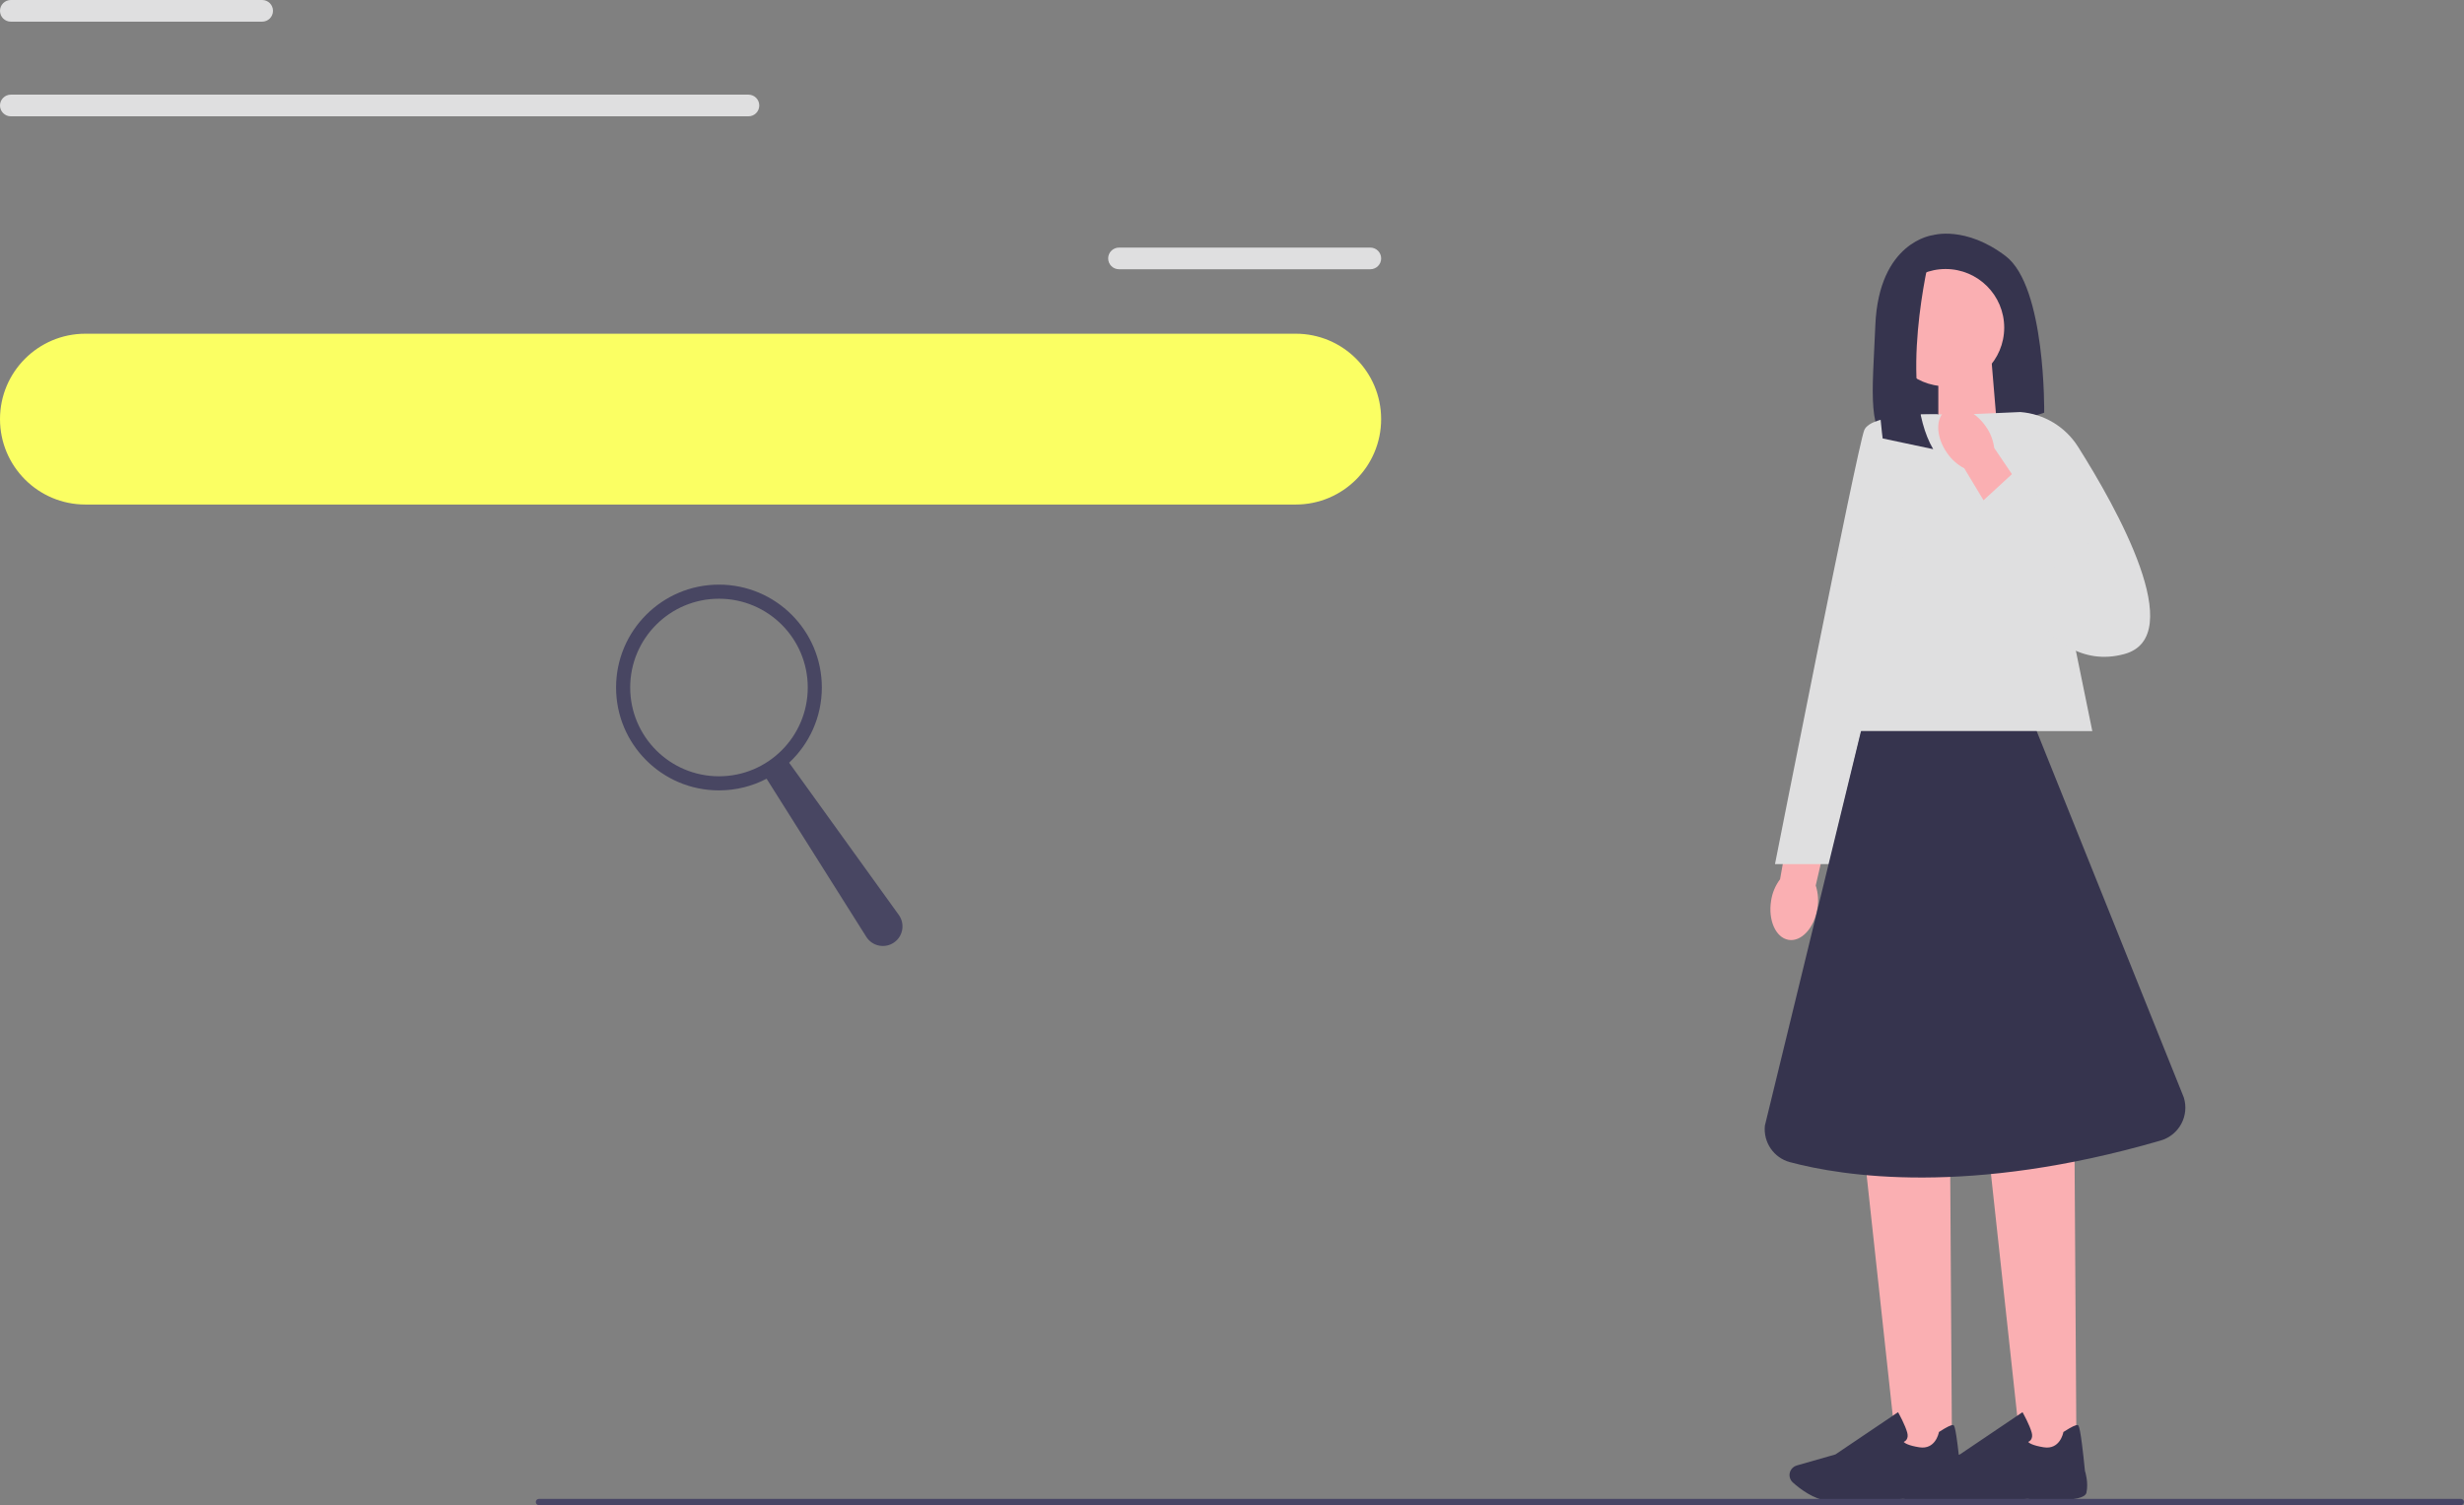 <svg xmlns="http://www.w3.org/2000/svg" xmlns:xlink="http://www.w3.org/1999/xlink" width="934.98" height="571.14" viewBox="0 0 934.98 571.14"><rect x="0" y="0" width="934.98" height="571.14" fill="#808080" stroke="none"/><path d="m733.52,89.21s-20.58,2.32-21.91,34.19c-1.11,26.56-3.37,41.36,7.44,46.9,3.86,1.98,8.4,2.15,12.53.8l44.1-14.5s.66-47.8-14.61-59.42-27.55-7.97-27.55-7.97h0Z" fill="#36344e" stroke-width="0"/><polygon points="757.83 162.46 735.51 169.8 735.51 137.67 755.76 137.67 757.83 162.46" fill="#faafb2" stroke-width="0"/><path id="uuid-ea0a1472-32fb-4242-948a-de51795c4bd3-46-44-46-72-78-43-43-46-44" d="m689.6,344.84c-1.21,7.36-6.12,12.64-10.96,11.79-4.85-.85-7.79-7.51-6.58-14.87.44-2.95,1.61-5.74,3.4-8.13l5.53-31.12,15.05,3.15-7.05,30.34c.93,2.87,1.14,5.9.61,8.84h0Z" fill="#faafb2" stroke-width="0"/><polygon points="740.7 551.77 719.8 551.77 707.67 440.07 739.99 440.07 740.7 551.77" fill="#faafb2" stroke-width="0"/><path d="m699.44,569.72c-2.2,0-4.16-.05-5.63-.19-5.55-.51-10.85-4.61-13.51-7-1.19-1.07-1.58-2.79-.96-4.27h0c.45-1.06,1.34-1.85,2.45-2.17l14.67-4.19,23.76-16.03.27.48c.1.18,2.43,4.38,3.21,7.22.3,1.08.22,1.98-.23,2.68-.31.48-.75.76-1.1.92.43.45,1.78,1.36,5.93,2.02,6.07.96,7.33-5.32,7.39-5.58l.04-.21.18-.12c2.88-1.86,4.66-2.7,5.27-2.52.38.11,1.02.31,2.74,17.41.17.54,1.38,4.47.56,8.24-.89,4.1-18.78,2.69-22.36,2.36-.1.01-13.49.96-22.67.96h-.01Z" fill="#36344e" stroke-width="0"/><polygon points="787.93 551.77 767.02 551.77 754.9 440.07 787.21 440.07 787.93 551.77" fill="#faafb2" stroke-width="0"/><path d="m746.67,569.72c-2.2,0-4.16-.05-5.63-.19-5.55-.51-10.85-4.61-13.51-7-1.19-1.07-1.58-2.79-.96-4.27h0c.45-1.06,1.34-1.85,2.45-2.17l14.67-4.19,23.76-16.03.27.48c.1.18,2.43,4.38,3.21,7.22.3,1.08.22,1.98-.23,2.68-.31.48-.75.76-1.1.92.43.45,1.78,1.36,5.93,2.02,6.07.96,7.33-5.32,7.39-5.58l.04-.21.18-.12c2.89-1.86,4.66-2.7,5.27-2.52.38.11,1.02.31,2.74,17.41.17.54,1.38,4.47.56,8.24-.89,4.1-18.78,2.69-22.36,2.36-.1.01-13.49.96-22.67.96h-.01Z" fill="#36344e" stroke-width="0"/><polygon points="793.94 277.42 692.37 277.42 728.88 157.26 769.38 157.26 793.94 277.42" fill="#dfdfe0" stroke-width="0"/><path d="m735.27,157.27s-25.23-.66-27.88,5.98-33.86,164.65-33.86,164.65h20.58l41.16-170.62h0Z" fill="#dfdfe0" stroke-width="0"/><circle cx="738.27" cy="124.32" r="22.24" fill="#faafb2" stroke-width="0"/><path d="m732.19,97.51s-12.24,49.7,1.37,72.93l-19.17-4.07s-7.43-54.39,7.51-64.28c0,0,10.29-4.58,10.29-4.58Z" fill="#36344e" stroke-width="0"/><path d="m772.83,277.42h-66.66l-36.47,149.69c-.67,6.32,3.34,12.22,9.48,13.87,20.01,5.36,68.03,12.95,140.7-8.2,6.99-2.03,10.96-9.41,8.77-16.36l-55.82-139h0Z" fill="#36344e" stroke-width="0"/><path d="m745.88,157.26l20.73-.91c8.98.68,17.1,5.56,21.91,13.17,14.65,23.16,42.06,71.97,17.59,78.66-32.26,8.81-47.89-40.24-47.89-40.24l-12.34-50.68h0Z" fill="#dfdfe0" stroke-width="0"/><path id="uuid-298a271f-a3d1-4ea5-9ac1-ac2853dfa275-47-45-47-73-79-44-44-47-45" d="m738.77,171.8c-4.26-6.12-4.41-13.33-.35-16.1,4.07-2.77,10.82-.04,15.08,6.08,1.74,2.42,2.84,5.24,3.22,8.2l17.71,26.18-12.99,8.23-16.08-26.68c-2.67-1.41-4.93-3.44-6.59-5.91h0Z" fill="#faafb2" stroke-width="0"/><polygon points="749.25 192.97 763.88 179.51 792.81 206.44 765.91 224.83 749.25 192.97" fill="#dfdfe0" stroke-width="0"/><path d="m32.41,126.63h459.26c17.9,0,32.41,14.51,32.41,32.41h0c0,17.9-14.51,32.41-32.41,32.41H32.41c-17.9,0-32.41-14.51-32.41-32.41h0c0-17.9,14.51-32.41,32.41-32.41Z" fill="#fbff63" stroke-width="0"/><path d="m203.31,569.95c0,.66.53,1.19,1.19,1.19h729.29c.66,0,1.19-.53,1.19-1.19s-.53-1.19-1.19-1.19H204.5c-.66,0-1.19.53-1.19,1.19Z" fill="#484565" stroke-width="0"/><path d="m424.62,93.95h95.35c2.28,0,4.12,1.84,4.12,4.11h0c0,2.27-1.84,4.11-4.12,4.11h-95.35c-2.28,0-4.12-1.84-4.12-4.11h0c0-2.27,1.84-4.11,4.12-4.11Z" fill="#dfdfe0" stroke-width="0"/><path d="m4.12,0h95.35c2.28,0,4.12,1.84,4.12,4.11h0c0,2.27-1.84,4.11-4.12,4.11H4.12C1.84,8.23,0,6.39,0,4.11h0C0,1.84,1.84,0,4.12,0Z" fill="#dfdfe0" stroke-width="0"/><path d="m4.12,35.91h279.87c2.28,0,4.12,1.84,4.12,4.12h0c0,2.27-1.84,4.11-4.12,4.11H4.12c-2.28,0-4.12-1.84-4.12-4.11h0c0-2.27,1.84-4.12,4.12-4.12Z" fill="#dfdfe0" stroke-width="0"/><path d="m233.77,260.88c0,21.56,17.48,39.04,39.04,39.04,6.53,0,12.68-1.6,18.08-4.43l37.83,60c2.32,3.67,7.27,4.59,10.75,1.99h0c3.25-2.43,3.95-7.01,1.58-10.31l-41.61-57.75c7.63-7.13,12.41-17.28,12.41-28.54,0-21.56-17.48-39.04-39.04-39.04s-39.04,17.48-39.04,39.04Zm5.36,0c0-18.6,15.08-33.69,33.69-33.69s33.69,15.08,33.69,33.69c0,18.6-15.08,33.69-33.69,33.69-18.6,0-33.69-15.08-33.69-33.69Z" fill="#484662" stroke-width="0"/></svg>